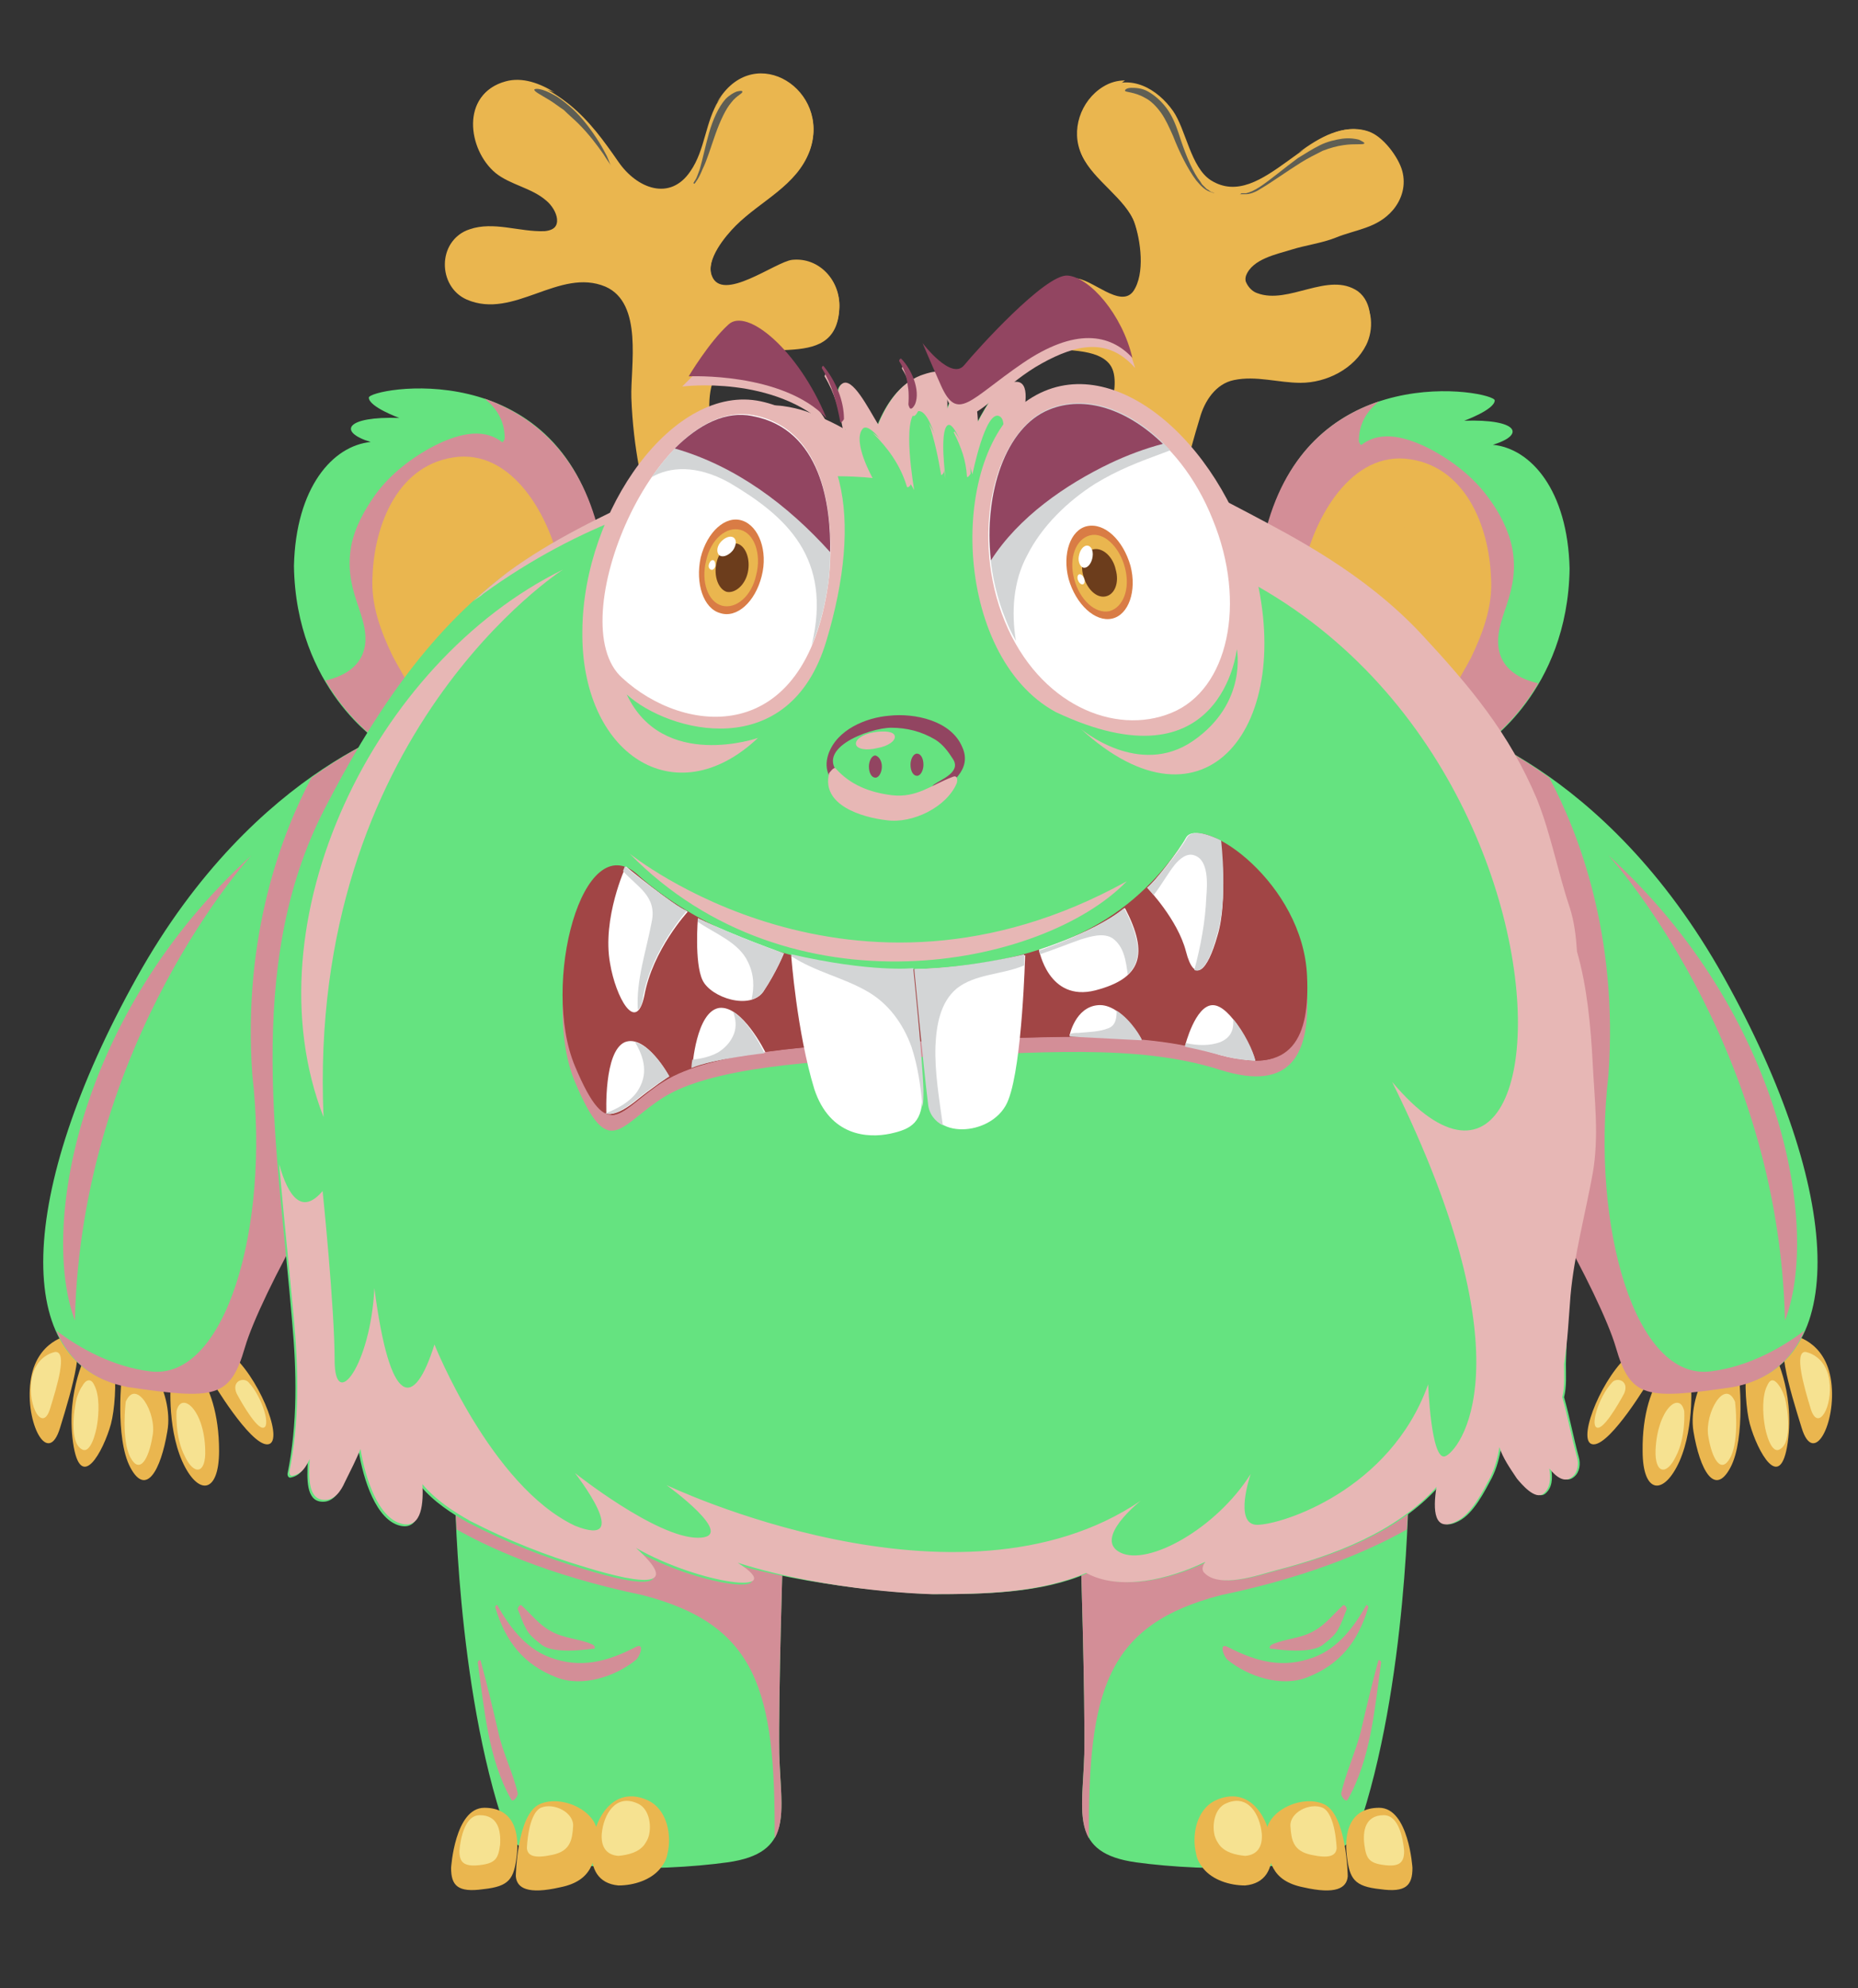 <?xml version="1.0" encoding="utf-8"?>
<!-- Generator: Adobe Illustrator 22.1.0, SVG Export Plug-In . SVG Version: 6.00 Build 0)  -->
<svg version="1.1" id="Capa_1" xmlns="http://www.w3.org/2000/svg" xmlns:xlink="http://www.w3.org/1999/xlink" x="0px" y="0px"
	 viewBox="0 0 201 215" style="enable-background:new 0 0 201 215;" xml:space="preserve">
<rect x="0" y="0" width="201" height="215" fill="#333333" stroke="none"/>
<style type="text/css">
	.st0{fill:#EAB64F;}
	.st1{fill:#5E5E54;}
	.st2{fill:#65E380;}
	.st3{fill:#D38E97;}
	.st4{fill:#F6E291;}
	.st5{fill:#E7B7B5;}
	.st6{fill:#924561;}
	.st7{fill:#FFFFFF;}
	.st8{fill:#D3D5D6;}
	.st9{fill:#D97C45;}
	.st10{fill:#6C3D1C;}
	.st11{fill:#A14545;}
</style>
<g>
	<g>
		<g>
			<g>
				<path class="st0" d="M77,55.2c2.1,0.3-0.2-1.9-2.8-2.5c-1.4-0.4,0.1-1.7,3.3-2c-0.3-1.3-0.5-2.6-0.6-3.9
					c-0.2-2.3-0.5-4.9,0.9-6.9c3.1-4.3,12.7,1,13-6.6c0.1-2.9-2.2-5.4-5.1-5.1c-1.8,0.2-7.6,4.7-8.7,1.7c-0.7-1.8,1.5-4.4,2.6-5.5
					c2.7-2.7,6.6-4.3,8-8.1c2.3-6.4-5.8-11.7-9.8-5.5c-1.5,2.3-1.5,5.4-3.1,7.7c-2.2,3.3-5.8,1.9-7.8-1c-1.6-2.3-3.1-4.4-5.3-6.2
					c-1.9-1.5-4.5-3.1-7-2.4c-4.8,1.3-4,7.3-1,9.8c1.6,1.3,3.9,1.6,5.5,3c1.2,1,2,3.2-0.3,3.4c-2.7,0.1-5.5-1.1-8.1-0.2
					c-3.4,1.1-3.4,6.1-0.2,7.5c5.1,2.2,10-3.5,15-1.4c4.1,1.8,2.7,8.6,2.8,12c0.2,5.6,1.3,10,1.9,12.1C72.4,54.8,74.6,54.9,77,55.2z
					"/>
			</g>
			<g>
				<path class="st0" d="M90.8,33.2c0.1-2.9-2.2-5.4-5.1-5.1c-1.8,0.2-7.6,4.7-8.7,1.7c-0.7-1.8,1.5-4.4,2.6-5.5
					c2.7-2.7,6.6-4.3,8-8.1c2.3-6.4-5.8-11.7-9.8-5.5c-0.2,0.3-0.3,0.6-0.5,0.9c1.9-3.8,7.2-3.9,8.9-0.9c1.9,3.3-0.9,6.7-5.5,9.5
					c-4.7,2.8-7.3,6.4-6,9.9c1.3,3.5,5.3,2.5,7.8,0.2c2.5-2.3,6.7-2.2,7.1,0.8c0.3,2.9-0.6,4.3-9,4.3c-7.3,0-3.9,9.1-7.1,10.2
					c-2,0.7-3.8-1-3-9.9c0.8-8.9-5.6-10.3-11-8c-5.4,2.3-9.8,3.9-10.3,0.7c-0.5-3.2,3-4,8.7-2.9c5.6,1.1,7.4-3.1,3.5-5.1
					c-4.9-2.5-9.9-5.2-8-8.8C55.5,7.9,60,10,60,10c-1.6-1-3.5-1.7-5.3-1.2c-4.8,1.3-4,7.3-1,9.8c1.6,1.3,3.9,1.6,5.5,3
					c1.2,1,2,3.2-0.3,3.4c-2.7,0.1-5.5-1.1-8.1-0.2c-3.4,1.1-3.4,6.1-0.2,7.5c5.1,2.2,10-3.5,15-1.4c4.1,1.8,2.7,8.6,2.8,12
					c0.2,5.6,1.3,10,1.9,12.1c2-0.1,4.1,0,6.6,0.3c2.1,0.3-0.2-1.9-2.8-2.5c-1.4-0.4,0.1-1.7,3.3-2c-0.3-1.3-0.5-2.6-0.6-3.9
					c-0.2-2.3-0.5-4.9,0.9-6.9C80.9,35.5,90.5,40.8,90.8,33.2z"/>
			</g>
			<path class="st1" d="M66.3,18.4c0,0-0.1-0.2-0.2-0.5c-0.2-0.3-0.3-0.8-0.6-1.3c-0.5-1-1.4-2.4-2.4-3.6c-0.5-0.6-1.1-1.2-1.6-1.6
				c-0.6-0.5-1.1-0.9-1.7-1.2c-1.1-0.6-1.9-0.7-2-0.5c0,0.2,0.6,0.5,1.6,1.1c0.5,0.3,1,0.7,1.6,1.1c0.5,0.5,1.1,1,1.6,1.5
				c1.1,1.1,2,2.3,2.7,3.3c0.3,0.5,0.6,0.9,0.8,1.2C66.2,18.2,66.3,18.4,66.3,18.4z"/>
			<path class="st1" d="M75.1,19.9C75.1,19.9,75.2,19.9,75.1,19.9c0.2-0.2,0.2-0.3,0.3-0.4c0.2-0.3,0.4-0.7,0.6-1.2
				c0.5-1,0.9-2.4,1.4-3.8c0.5-1.4,1.1-2.7,1.7-3.4c0.6-0.8,1.3-1,1.2-1.2c0-0.1-0.2-0.1-0.6,0c-0.3,0.1-0.8,0.4-1.2,0.8
				c-0.8,0.9-1.4,2.3-1.8,3.7c-0.4,1.4-0.7,2.9-1,3.9c-0.2,0.5-0.3,0.9-0.5,1.2c-0.1,0.1-0.1,0.2-0.2,0.3
				C75.2,19.9,75.1,19.9,75.1,19.9z"/>
		</g>
		<g>
			<g>
				<path class="st0" d="M116.3,54.2c3.2-1.5,8-1.6,11.7-1.1c0.1-0.6,0.1-1.1,0.2-1.6c0.3-2,1-4.3,1.6-6.3c0.5-1.8,1.7-3.7,3.7-4.1
					c2.4-0.5,4.8,0.3,7.2,0.3c2.8,0,5.8-1.5,7.1-4.1c0.8-1.6,0.8-4.1-0.8-5.3c-3.2-2.2-7.5,1.5-10.9,0.2c-0.9-0.3-1.6-1.5-1.3-2.4
					c0.7-1.8,3.3-2.3,4.9-2.8c1.6-0.5,3.3-0.7,4.8-1.3c2.2-0.9,4.5-1,6.2-3c1-1.2,1.4-2.7,1-4.2c-0.4-1.5-2.1-3.8-3.7-4.3
					c-6.1-2-11.4,8.8-17,5.3c-2.2-1.4-2.7-5.5-4.1-7.5c-1.7-2.4-4.6-4.1-7.5-2.4c-2.4,1.5-3.5,4.7-2.3,7.3c1.2,2.6,4.7,4.6,5.7,7.3
					c0.7,2,1.2,5.6-0.1,7.5c-1.4,1.9-4.5-1.4-6.3-1.4c-5.6,0.1-5.6,7.1-0.3,7.6c3.3,0.3,5,1.3,4.5,4.8c-0.2,1.5-0.7,3.1-1.4,4.5
					c0.8,0.1,1.7,0.2,2.6,0.3C124.3,48.2,116.3,54.2,116.3,54.2z"/>
			</g>
			<g>
				<path class="st0" d="M151.6,18.5c-0.4-1.5-2.1-3.8-3.7-4.3c-2.6-0.8-5.1,0.6-7.4,2.3c0,0,4.9-2.9,7.8-1.5
					c2.8,1.4,2.3,6.7-3.6,7.9c-6,1.3-11.6,3.1-12.5,7c-0.9,3.9,3.8,4.8,8.1,2.8c4.3-1.9,8-0.4,7.3,2.5c-0.7,2.9-1.9,3.7-8.9,3.1
					c-6.9-0.5-7.2,1.5-10,6.4c-2.7,4.7-7.5,3.2-6.3-0.9c1.2-3.8,0.7-6.7-2.8-7.1c-3.4-0.3-7.5-1.8-6.2-4.3c1.3-2.5,4.3-1.7,6.4-0.2
					c2.1,1.5,4.9,3,6.3-1.5c1.4-4.5-1-8.2-5.4-13.4c-4.3-5,0.7-8.4,1-8.6c-0.8,0-1.6,0.2-2.4,0.7c-2.4,1.5-3.5,4.7-2.3,7.3
					c1.2,2.6,4.7,4.6,5.7,7.3c0.7,2,1.2,5.6-0.1,7.5c-1.4,1.9-4.5-1.4-6.3-1.4c-5.6,0.1-5.6,7.1-0.3,7.6c3.3,0.3,5,1.3,4.5,4.8
					c-0.2,1.5-0.7,3.1-1.4,4.5c0.8,0.1,1.7,0.2,2.6,0.3c2.5,0.5-5.5,6.4-5.5,6.4c3.2-1.5,8-1.6,11.7-1.1c0.1-0.6,0.1-1.1,0.2-1.6
					c0.3-2,1-4.3,1.6-6.3c0.5-1.8,1.7-3.7,3.7-4.1c2.4-0.5,4.8,0.3,7.2,0.3c2.8,0,5.8-1.5,7.1-4.1c0.8-1.6,0.8-4.1-0.8-5.3
					c-3.2-2.2-7.5,1.5-10.9,0.2c-0.9-0.3-1.6-1.5-1.3-2.4c0.7-1.8,3.3-2.3,4.9-2.8c1.6-0.5,3.3-0.7,4.8-1.3c2.2-0.9,4.5-1,6.2-3
					C151.6,21.6,152,20,151.6,18.5z"/>
			</g>
			<path class="st1" d="M131.4,20.9c0,0-0.1,0-0.2-0.1c-0.1,0-0.3-0.1-0.4-0.2c-0.1-0.1-0.2-0.1-0.3-0.2c-0.1-0.1-0.2-0.2-0.3-0.3
				c-0.1-0.1-0.1-0.1-0.2-0.2c0-0.1-0.1-0.1-0.1-0.2c-0.1-0.1-0.2-0.3-0.3-0.4c-0.8-1.2-1.5-3-2.1-4.9c-0.3-0.9-0.7-1.9-1.3-2.7
				c-0.6-0.8-1.3-1.4-2-1.8c-0.7-0.4-1.4-0.4-1.8-0.4c-0.5,0-0.7,0.2-0.7,0.3c0,0.2,1,0.1,2.2,0.8c0.6,0.3,1.2,0.9,1.7,1.6
				c0.5,0.7,0.9,1.6,1.3,2.5c0.7,1.8,1.6,3.6,2.5,4.8c0.5,0.6,0.9,1,1.4,1.2c0.2,0.1,0.4,0.1,0.5,0.2
				C131.4,20.9,131.4,20.9,131.4,20.9z"/>
			<path class="st1" d="M134.1,21c0,0,0.1,0,0.2,0c0.1,0,0.1,0,0.2,0c0.1,0,0.2,0,0.3,0c0.4,0,1-0.2,1.6-0.6
				c1.2-0.7,2.7-1.8,4.3-2.8c0.8-0.5,1.6-0.9,2.4-1.3c0.8-0.3,1.5-0.5,2.2-0.6c1.3-0.2,2.2,0,2.3-0.2c0-0.1-0.2-0.2-0.6-0.4
				c-0.4-0.1-1-0.2-1.8-0.1c-0.7,0.1-1.6,0.3-2.4,0.7c-0.8,0.4-1.6,0.9-2.4,1.4c-1.5,1.1-2.9,2.3-4.1,3.1c-0.6,0.4-1.1,0.6-1.5,0.7
				c-0.1,0-0.2,0-0.3,0c-0.1,0-0.1,0-0.2,0C134.2,21,134.1,21,134.1,21z"/>
		</g>
	</g>
	<g>
		<g>
			<path class="st2" d="M49.2,160.5c0,0,0.1,21.8,5.5,37.4c1.9,4.9,16.8,4.5,24,3.5c7.2-1,5.8-5.3,5.6-11.7c-0.1-6.4,0.4-22,0.4-22
				L49.2,160.5z"/>
			<path class="st3" d="M68.8,178.1c-3.1,1.6-6,2.4-9.4,1.1c-2.6-1-4.3-3.3-5.6-5.6c-0.1-0.1-0.3,0.2-0.2,0.3c1.1,3.6,3,6.1,6.6,7.5
				c2.8,1.1,6.4-0.1,8.6-1.9C69.2,179.2,69.8,177.6,68.8,178.1z"/>
			<g>
				<path class="st0" d="M71.4,202.1c0.4-0.5,0.7-1,0.8-1.6c0.5-2,0-4.8-2.1-5.8c-3.7-1.7-5.9,1.9-6.1,5.3c-0.1,2.1,0.7,3.7,2.9,3.9
					C68.6,203.9,70.4,203.3,71.4,202.1z"/>
				<path class="st4" d="M69.7,199.5c0.2-0.3,0.4-0.6,0.5-1c0.3-1.2,0-3-1.3-3.5c-2.3-1-3.6,1.2-3.8,3.3c-0.1,1.3,0.4,2.3,1.8,2.4
					C68,200.6,69.1,200.3,69.7,199.5z"/>
				<path class="st0" d="M55.8,202.9c0,0,0.1-6.7,2.6-7.8c2.5-1.1,6.5,0.9,6.2,3.5c-0.2,2.6-0.5,4.8-4,5.5
					C57.1,204.9,55.9,204.2,55.8,202.9z"/>
				<path class="st4" d="M57,199.9c0,0,0.1-3.7,1.5-4.4c1.4-0.6,3.6,0.5,3.5,2c-0.1,1.5-0.3,2.7-2.3,3.1
					C57.8,201,57.1,200.7,57,199.9z"/>
				<path class="st0" d="M48.8,202c0,0,0.4-6.5,3.6-6.5c3.2,0,3.8,2.7,3.5,5.2c-0.3,2.5-0.8,3.3-3.6,3.6
					C49.5,204.7,48.8,203.9,48.8,202z"/>
				<path class="st4" d="M49.7,200.2c0,0,0.2-3.9,2.2-3.9c2,0,2.3,1.7,2.2,3.2c-0.2,1.5-0.5,2-2.2,2.2
					C50.2,201.9,49.7,201.4,49.7,200.2z"/>
			</g>
			<g>
				<path class="st3" d="M84.3,189.7c-0.1-6.4,0.4-22,0.4-22l-35.5-7.2c0,0,0,1.9,0.2,4.9c3,1.7,9.5,4.9,20.1,7.1
					c12.4,3.2,14.4,10.3,14.3,26.3C85,196.7,84.4,193.6,84.3,189.7z"/>
			</g>
		</g>
		<g>
			<path class="st2" d="M152.4,160.5c0,0-0.1,21.8-5.5,37.4c-1.9,4.9-16.8,4.5-24,3.5c-7.2-1-5.8-5.3-5.6-11.7
				c0.1-6.4-0.4-22-0.4-22L152.4,160.5z"/>
			<path class="st3" d="M132.8,178.1c3.1,1.6,6,2.4,9.4,1.1c2.6-1,4.3-3.3,5.6-5.6c0.1-0.1,0.3,0.2,0.2,0.3c-1.1,3.6-3,6.1-6.6,7.5
				c-2.8,1.1-6.4-0.1-8.6-1.9C132.4,179.2,131.8,177.6,132.8,178.1z"/>
			<g>
				<path class="st0" d="M130.2,202.1c-0.4-0.5-0.7-1-0.8-1.6c-0.5-2,0-4.8,2.1-5.8c3.7-1.7,5.9,1.9,6.1,5.3
					c0.1,2.1-0.7,3.7-2.9,3.9C133,203.9,131.2,203.3,130.2,202.1z"/>
				<path class="st4" d="M131.9,199.5c-0.2-0.3-0.4-0.6-0.5-1c-0.3-1.2,0-3,1.3-3.5c2.3-1,3.6,1.2,3.8,3.3c0.1,1.3-0.4,2.3-1.8,2.4
					C133.6,200.6,132.5,200.3,131.9,199.5z"/>
				<path class="st0" d="M145.8,202.9c0,0-0.1-6.7-2.6-7.8c-2.5-1.1-6.5,0.9-6.2,3.5c0.2,2.6,0.5,4.8,4,5.5
					C144.5,204.9,145.7,204.2,145.8,202.9z"/>
				<path class="st4" d="M144.6,199.9c0,0-0.1-3.7-1.5-4.4c-1.4-0.6-3.6,0.5-3.5,2c0.1,1.5,0.3,2.7,2.3,3.1
					C143.8,201,144.5,200.7,144.6,199.9z"/>
				<path class="st0" d="M152.8,202c0,0-0.4-6.5-3.6-6.5c-3.2,0-3.8,2.7-3.5,5.2c0.3,2.5,0.8,3.3,3.6,3.6
					C152.1,204.7,152.8,203.9,152.8,202z"/>
				<path class="st4" d="M151.9,200.2c0,0-0.2-3.9-2.2-3.9c-2,0-2.3,1.7-2.1,3.2c0.2,1.5,0.5,2,2.2,2.2
					C151.4,201.9,151.9,201.4,151.9,200.2z"/>
			</g>
			<g>
				<path class="st3" d="M117.3,189.7c0.1-6.4-0.4-22-0.4-22l35.5-7.2c0,0,0,1.9-0.2,4.9c-3,1.7-9.5,4.9-20.1,7.1
					c-12.4,3.2-14.4,10.3-14.3,26.3C116.6,196.7,117.2,193.6,117.3,189.7z"/>
			</g>
		</g>
		<g>
			<path class="st2" d="M41.1,80.3c0,0-9.1-5.8-9.3-19.1c0.2-8.5,4.2-13,8.3-13.4c-3.6-1.1-2.7-2.8,3.1-2.6c0,0-3.3-1.2-3.3-2.2
				c0-1,20.4-4.9,24.8,14.6C57.3,60.8,43.2,73.4,41.1,80.3z"/>
			<path class="st3" d="M52.4,43.1c1.3,1,2.2,2.4,2.2,4.3c0,0.1-0.2,0.5-0.3,0.4c-2.2-1.7-5.1-0.7-7.3,0.4c-2.5,1.3-4.8,3.1-6.4,5.3
				C39.4,55.2,38.4,57,38,59c-0.4,2.2-0.1,4,0.6,6.1c0.6,1.8,1.4,3.8,0.6,5.7c-0.7,1.6-2.3,2.4-4,2.8c2.7,4.6,6,6.7,6,6.7
				c2.1-6.9,16.2-19.5,23.6-22.7C62.7,48.9,57.5,44.9,52.4,43.1z"/>
			<path class="st0" d="M45.5,75.9c-0.2,0.2-2.9-4.7-3-4.9c-1.3-2.7-2.4-5.6-2.2-8.7c0.2-5.6,2.8-12.3,9.3-12.9
				c6.3-0.5,10.2,7.2,11.1,12.5C51.3,69.7,45.5,75.9,45.5,75.9z"/>
			<path class="st0" d="M55,51.3c-2.4,1.2-4.4,2.9-5.3,5.5c-1.1,3-0.7,6.3,0.4,9.3c0.5,1.3,1,2.5,1.7,3.8c2.4-2.2,5.4-4.9,8.9-7.9
				C60,58.4,58.1,53.8,55,51.3z"/>
		</g>
		<g>
			<path class="st2" d="M160.5,80.6c0,0,9.1-5.8,9.3-19.1c-0.2-8.5-4.2-13-8.3-13.4c3.6-1.1,2.7-2.8-3.1-2.6c0,0,3.3-1.2,3.3-2.2
				c0-1-20.4-4.9-24.8,14.6C144.3,61,158.4,73.7,160.5,80.6z"/>
			<path class="st3" d="M149.2,43.4c-1.3,1-2.2,2.4-2.2,4.3c0,0.1,0.2,0.5,0.3,0.4c2.2-1.7,5.1-0.7,7.3,0.4c2.5,1.3,4.8,3.1,6.4,5.3
				c1.2,1.6,2.2,3.5,2.6,5.5c0.4,2.2,0.1,4-0.6,6.1c-0.6,1.8-1.4,3.8-0.6,5.7c0.7,1.6,2.3,2.4,4,2.8c-2.7,4.6-6,6.7-6,6.7
				c-2.1-6.9-16.2-19.5-23.6-22.7C138.9,49.1,144.1,45.1,149.2,43.4z"/>
			<path class="st0" d="M156.1,76.1c0.2,0.2,2.9-4.7,3-4.9c1.3-2.7,2.4-5.6,2.2-8.7c-0.2-5.6-2.8-12.3-9.3-12.9
				c-6.3-0.5-10.2,7.2-11.1,12.5C150.3,70,156.1,76.1,156.1,76.1z"/>
			<path class="st0" d="M146.6,51.5c2.4,1.2,4.4,2.9,5.3,5.5c1.1,3,0.7,6.3-0.4,9.3c-0.5,1.3-1,2.5-1.7,3.8
				c-2.4-2.2-5.4-4.9-8.9-7.9C141.6,58.6,143.5,54.1,146.6,51.5z"/>
		</g>
		<g>
			<g>
				<path class="st0" d="M7.5,144.4c0,0-3.6,0.5-4.2,5c-0.6,4.5,1.9,9.3,3.2,5C7.8,150.2,9.5,144.4,7.5,144.4z"/>
				<path class="st4" d="M6,146.2c0,0-2.2,0.3-2.6,3.1c-0.4,2.8,1.2,5.6,2,3.1C6.2,149.8,7.3,146.2,6,146.2z"/>
				<path class="st0" d="M9.5,146.1c0,0-2.4,4.2-1.6,9.9c0.8,5.6,3.3,0.9,4.1-2C12.8,151,12.9,142.4,9.5,146.1z"/>
				<path class="st4" d="M8.9,149.9c-0.3,0.4-0.5,1-0.6,1.3c-0.3,1.2-0.8,4.7,0.5,5.5c1,0.7,1.6-1.9,1.7-2.6
					c0.2-1.2,0.3-3.2-0.3-4.3C9.8,148.9,9.2,149.3,8.9,149.9z"/>
				<path class="st0" d="M13.2,148.5c0,0-0.8,7,0.9,10.2c1.7,3.2,3.3,0.3,4-3.9C18.9,150.5,15.1,144.2,13.2,148.5z"/>
				<path class="st4" d="M13.6,151.6c0,0-0.5,4.1,0.5,6c1,1.9,2,0.2,2.4-2.3C17,152.8,14.7,149,13.6,151.6z"/>
				<path class="st0" d="M18.5,149.1c0,0-0.5,5,1.2,8.9c1.7,3.8,4,3.6,4-1.1C23.7,148.9,19.5,145.2,18.5,149.1z"/>
				<path class="st4" d="M19.1,152.6c0,0-0.2,2.8,0.9,4.9c1,2.1,2.3,1.9,2.2-0.7C22.1,152.4,19.6,150.4,19.1,152.6z"/>
				<path class="st0" d="M22.9,149.3c0,0,4.1,6.9,6,6.9s-0.5-6.5-3.5-9.4C24.2,145.7,21.6,146.7,22.9,149.3z"/>
				<path class="st4" d="M25.6,150.7c0,0,1.9,3.6,2.8,3.7c1,0.1,0-3.3-1.5-4.9C26.4,148.9,25,149.3,25.6,150.7z"/>
			</g>
			<path class="st2" d="M45.3,78.1c0,0-17.5,4.3-30.5,27.6c-13,23.3-13.6,42-1.1,44.2c9.5,1.4,11.1,1.2,12.7-4.3
				c1.6-5.5,10.5-21.9,17.2-29.1C62.2,96.6,71.2,71.3,45.3,78.1z"/>
			<g>
				<path class="st3" d="M45.3,78.1c0,0-5,1.2-11.6,6c-3.1,5.8-7.5,17-6.4,32.2c1.9,16.4-2.9,33.1-11.1,32c-4-0.5-7.6-2.5-10.1-4.4
					c1.4,3.3,4,5.4,7.7,6.1c9.5,1.4,11.1,1.2,12.7-4.3c1.6-5.5,10.5-21.9,17.2-29.1C62.2,96.6,71.2,71.3,45.3,78.1z"/>
			</g>
			<path class="st3" d="M27.2,92.5c0,0-18.4,20-19.1,50.3C4.4,133,8.2,109.8,27.2,92.5z"/>
		</g>
		<g>
			<g>
				<path class="st0" d="M193.9,144.4c0,0,3.6,0.5,4.2,5c0.6,4.5-1.9,9.3-3.2,5C193.6,150.2,191.8,144.4,193.9,144.4z"/>
				<path class="st4" d="M195.3,146.2c0,0,2.2,0.3,2.6,3.1c0.4,2.8-1.2,5.6-2,3.1C195.1,149.8,194.1,146.2,195.3,146.2z"/>
				<path class="st0" d="M191.8,146.1c0,0,2.4,4.2,1.6,9.9c-0.8,5.6-3.3,0.9-4.1-2C188.5,151,188.4,142.4,191.8,146.1z"/>
				<path class="st4" d="M192.5,149.9c0.3,0.4,0.5,1,0.6,1.3c0.3,1.2,0.8,4.7-0.5,5.5c-1,0.7-1.6-1.9-1.7-2.6
					c-0.2-1.2-0.3-3.2,0.3-4.3C191.6,148.9,192.1,149.3,192.5,149.9z"/>
				<path class="st0" d="M188.1,148.5c0,0,0.8,7-0.9,10.2c-1.7,3.2-3.3,0.3-4-3.9C182.5,150.5,186.2,144.2,188.1,148.5z"/>
				<path class="st4" d="M187.7,151.6c0,0,0.5,4.1-0.5,6c-1,1.9-2,0.2-2.4-2.3C184.4,152.8,186.6,149,187.7,151.6z"/>
				<path class="st0" d="M182.9,149.1c0,0,0.5,5-1.2,8.9c-1.7,3.8-4,3.6-4-1.1C177.6,148.9,181.9,145.2,182.9,149.1z"/>
				<path class="st4" d="M182.2,152.6c0,0,0.2,2.8-0.9,4.9c-1,2.1-2.3,1.9-2.2-0.7C179.3,152.4,181.7,150.4,182.2,152.6z"/>
				<path class="st0" d="M178.4,149.3c0,0-4.1,6.9-6,6.9c-1.9,0,0.5-6.5,3.5-9.4C177.1,145.7,179.7,146.7,178.4,149.3z"/>
				<path class="st4" d="M175.7,150.7c0,0-1.9,3.6-2.8,3.7c-1,0.1,0-3.3,1.5-4.9C174.9,148.9,176.3,149.3,175.7,150.7z"/>
			</g>
			<path class="st2" d="M156,78.1c0,0,17.5,4.3,30.5,27.6c13,23.3,13.6,42,1.1,44.2c-9.5,1.4-11.1,1.2-12.7-4.3
				c-1.6-5.5-10.5-21.9-17.2-29.1C139.1,96.6,130.2,71.3,156,78.1z"/>
			<g>
				<path class="st3" d="M156,78.1c0,0,5,1.2,11.6,6c3.1,5.8,7.5,17,6.4,32.2c-1.9,16.4,2.9,33.1,11.1,32c4-0.5,7.6-2.5,10.1-4.4
					c-1.4,3.3-4,5.4-7.7,6.1c-9.5,1.4-11.1,1.2-12.7-4.3c-1.6-5.5-10.5-21.9-17.2-29.1C139.1,96.6,130.2,71.3,156,78.1z"/>
			</g>
			<path class="st3" d="M174,92.5c0,0,18.4,20,19.1,50.3C196.9,133,193,109.8,174,92.5z"/>
		</g>
		<path class="st2" d="M101,172.4c5.5,0,11.7-0.1,16.7-2.3c3.6,2,9,0.7,12.9-1.2c-0.3,0.4-0.4,0.8-0.2,1.1c1.6,1.9,6,0.3,7.9-0.2
			c6.2-1.6,12.9-4.1,17.3-9c-0.4,2.5-0.3,5,2.2,3.7c1.6-0.8,2.8-3.2,3.6-4.7c0.5-1,0.8-2.1,1-3.3c0.4,1.2,1.1,2.2,1.9,3.4
			c0.5,0.6,2,2.4,2.9,1.6c0.7-0.6,0.8-1.6,0.6-2.7c0.8,1,1.7,1.6,2.5,0.9c0.6-0.5,0.7-1.4,0.5-2.1c-0.6-2.2-1-4.4-1.6-6.5
			c0.3-1.2,0.2-2.4,0.2-3.6c0.1-2.4,0.1-4.9,0.4-7.3c0.4-4.4,1.6-8.8,2.4-13.2c0.7-4,0.2-7.9,0-11.9c-0.2-3.9-0.6-8.3-1.7-12.1
			c-0.1-1.6-0.3-3.3-0.8-4.8c-1.3-3.9-2-7.8-3.5-11.6c-3-7.2-7.3-12.3-12.6-18c-6.2-6.6-13.9-10.5-18.6-13
			c-5.1-2.7-10.8-5.6-16.6-6.1c1.9-1.4,5.4-4,2.3-5.5c-1.7-0.8-4.3,0-5.9,0.4c-1.7,0.5-3.3,1.2-4.7,2.3c0.6-1.8,1.4-5.1-0.1-5.3
			c-1.8-0.2-3.3,2.4-4.3,4.3c-0.1-1.8-0.5-4.9-1.8-3.8c-0.7,0.6-1.2,1.5-1.5,2.4c0-1.1-0.1-2.1-0.2-3.2c-0.1-1.4-2.1-0.6-2.7-0.4
			c-2.3,0.9-3.7,3.1-4.6,5.3c-1.1-1.8-2.8-5.2-3.9-4.4c-1,0.7-0.1,3.6,0.4,5c-0.9-0.6-3.7-1.9-4.9-2.2c-1.5-0.4-3.6-0.8-5.1,0
			c-2.3,1.1-0.1,2.8,1.5,4.2c-4,1.6-8.4,2.8-12.3,4.7c-5.5,2.6-10.9,5.1-15.8,8.7c-8.7,6.5-14.7,15.8-19.7,25.5
			c-8.8,17.1-5,37.1-3.5,55.4c0.5,5.5,0.6,11.1-0.5,16.5c0,0.2,0.1,0.4,0.3,0.4c1.1-0.2,1.5-1,1.9-1.8c-0.1,1.9-0.2,4.3,1.5,4.4
			c1.2,0.1,1.9-1,2.3-1.9c0.7-1.4,1.2-2.4,1.7-3.6c0.5,3.1,1.9,7.5,4.5,8.1c2.2,0.5,2.3-2.4,2.2-4.3c1.4,1.7,3.4,3,5.2,4
			c4.1,2.1,8.1,3.7,12.5,5c6.2,1.9,10.3,2.3,5.4-2.1c6.8,3.9,16.9,5.3,11,1.6C90,172.1,101,172.4,101,172.4z"/>
		<g>
			<path class="st5" d="M169.9,140.1c0.4-4.4,1.6-8.8,2.4-13.2c0.7-4,0.2-7.9,0-11.9c-0.2-3.9-0.6-8.3-1.7-12.1
				c-0.1-1.6-0.3-3.3-0.8-4.8c-1.3-3.9-2-7.8-3.5-11.6c-3-7.2-7.3-12.3-12.6-18c-6.2-6.6-13.9-10.5-18.6-13
				c-5.1-2.7-10.8-5.6-16.6-6.1c1.9-1.4,5.4-4,2.3-5.5c-1.7-0.8-4.3,0-5.9,0.4c-1.7,0.5-3.3,1.2-4.7,2.3c0.6-1.8,1.4-5.1-0.1-5.3
				c-1.8-0.2-3.3,2.4-4.3,4.3c-0.1-1.8-0.5-4.9-1.8-3.8c-0.7,0.6-1.2,1.5-1.5,2.4c0-1.1-0.1-2.1-0.2-3.2c-0.1-1.4-2.1-0.6-2.7-0.4
				c-2.3,0.9-3.7,3.1-4.6,5.3c-1.1-1.8-2.8-5.2-3.9-4.4c-1,0.7-0.1,3.6,0.4,5c-0.9-0.6-3.7-1.9-4.9-2.2c-1.5-0.4-3.6-0.8-5.1,0
				c-2.3,1.1-0.1,2.8,1.5,4.2c-4,1.6-8.4,2.8-12.3,4.7c-5.5,2.6-10.9,5.1-15.8,8.7c-1.3,1-2.5,2-3.7,3.1c0.4-0.3,0.8-0.5,1.1-0.8
				c21.1-15.3,42.1-12.5,42.1-12.5s-2.2-3.9-1.1-5.3c1.1-1.4,5.6,6.6,5.6,6.6s-1.4-7.9,0.3-8.5c1.7-0.7,3.1,7.3,3.1,7.3
				s-0.7-5.1,0.2-5.8c0.9-0.7,2.7,5.3,2.7,5.3s1.4-7,2.9-6.3c1.5,0.7-1.2,6.5-1.2,6.5s8.5-6.2,9.6-3.8c1,2.4-7.9,8.5-7.9,8.5
				c64,1.5,64.8,87.9,42,60.8c15.2,30.7,7.1,40.1,5.7,40.5c-1.5,0.4-1.8-7.8-1.8-7.8c-4.1,11.5-15.9,15.2-18.5,15.2
				c-2.6,0-0.7-5.5-0.7-5.5c-3.7,5.9-11.1,10-14.1,8.5c-3-1.5,2.2-5.6,2.2-5.6c-19.8,13.4-51.3-1.7-51.3-1.7s7.9,5.7,3.4,5.7
				c-4.5,0-13.3-7-13.3-7s6.5,8.3,0,5.7c-9.1-4.3-15.2-19.6-15.2-19.6c-2.2,7-4.8,7-6.5-6.1c-0.4,8.3-4.3,13.5-4.3,7.8
				c0-5.7-1.3-18.3-1.3-18.3c-2.2,2.6-3.7,0.7-4.7-2.9c0.5,5.7,1.1,11.3,1.6,16.8c0.5,5.5,0.6,11.1-0.5,16.5c0,0.2,0.1,0.4,0.3,0.4
				c1.1-0.2,1.5-1,1.9-1.8c-0.1,1.9-0.2,4.3,1.5,4.4c1.2,0.1,1.9-1,2.3-1.9c0.7-1.4,1.2-2.4,1.7-3.6c0.5,3.1,1.9,7.5,4.5,8.1
				c2.2,0.5,2.3-2.4,2.2-4.3c1.4,1.7,3.4,3,5.2,4c4.1,2.1,8.1,3.7,12.5,5c6.2,1.9,10.3,2.3,5.4-2.1c6.8,3.9,16.9,5.3,11,1.6
				c10.1,3.2,21,3.4,21,3.4c5.5,0,11.7-0.1,16.7-2.3c3.6,2,9,0.7,12.9-1.2c-0.3,0.4-0.4,0.8-0.2,1.1c1.6,1.9,6,0.3,7.9-0.2
				c6.2-1.6,12.9-4.1,17.3-9c-0.4,2.5-0.3,5,2.2,3.7c1.6-0.8,2.8-3.2,3.6-4.7c0.5-1,0.8-2.1,1-3.3c0.4,1.2,1.1,2.2,1.9,3.4
				c0.5,0.6,2,2.4,2.9,1.6c0.7-0.6,0.8-1.6,0.6-2.7c0.8,1,1.7,1.6,2.5,0.9c0.6-0.5,0.7-1.4,0.5-2.1c-0.6-2.2-1-4.4-1.6-6.5
				c0.3-1.2,0.2-2.4,0.2-3.6C169.6,145,169.7,142.6,169.9,140.1z"/>
		</g>
		<path class="st5" d="M60.9,61.6c0,0-27.7,17.7-25.9,59.2C26.8,99.7,40.5,71.6,60.9,61.6z"/>
		<g>
			<path class="st5" d="M94.4,46.8C94.4,46.8,94.3,46.9,94.4,46.8c1.7,1.7,3,3.5,3.7,5.8c0.1,0.3,0.5-0.2,0.5-0.4
				C98.2,50,96.2,48.1,94.4,46.8z"/>
			<path class="st5" d="M100.5,45.8C100.5,45.8,100.5,45.8,100.5,45.8c0.6,1.8,1,3.7,1.3,5.5c0,0.2,0.3-0.1,0.3-0.3
				C102.1,49.1,101.5,47.5,100.5,45.8z"/>
			<path class="st5" d="M103.3,46.7c0-0.1-0.2,0.1-0.1,0.1c0.8,1.6,1.3,3,1.4,4.7c0,0.3,0.4-0.2,0.4-0.3
				C105,49.4,104.3,48.1,103.3,46.7z"/>
		</g>
	</g>
	<path class="st3" d="M64,177.8c-1.4-0.6-3-0.6-4.4-1.4c-1.3-0.7-2.1-1.8-3.2-2.8c-0.2-0.1-0.4,0.3-0.4,0.4c0.3,0.7,0.5,1.4,0.9,2.1
		c0.3,0.7,1.1,1.3,1.6,1.7c1.1,1,4.2,0.7,5.6,0.5C64.4,178.4,64.5,178,64,177.8z"/>
	<path class="st3" d="M137.7,177.8c1.4-0.6,3-0.6,4.4-1.4c1.3-0.7,2.1-1.8,3.2-2.8c0.2-0.1,0.4,0.3,0.4,0.4
		c-0.3,0.7-0.5,1.4-0.9,2.1c-0.3,0.7-1.1,1.3-1.6,1.7c-1.1,1-4.2,0.7-5.6,0.5C137.3,178.4,137.2,178,137.7,177.8z"/>
	<path class="st3" d="M53.9,187.3c-0.6-2.6-1.2-5.1-1.9-7.7c-0.1-0.2-0.4,0.1-0.3,0.3c0.7,4.9,1.1,10.3,3.6,14.7
		c0.2,0.4,0.8-0.4,0.7-0.7C55.5,191.7,54.4,189.6,53.9,187.3z"/>
	<path class="st3" d="M147.2,187.3c0.6-2.6,1.2-5.1,1.9-7.7c0.1-0.2,0.4,0.1,0.3,0.3c-0.7,4.9-1.1,10.3-3.6,14.7
		c-0.2,0.4-0.8-0.4-0.7-0.7C145.6,191.7,146.6,189.6,147.2,187.3z"/>
</g>
<g>
	<path class="st5" d="M82,79.8c0,0-10.3,3.6-14.2-4.7c4.5,4.1,17.6,7.6,21.6-5.8c4-13.3,2.1-23.9-7.1-25.9
		c-9.4-2-19.2,11.7-19.3,24.8C62.8,81.5,73,88.3,82,79.8z"/>
	<path class="st5" d="M116.9,78.8c0,0,6.3,5.4,12.2,1.3c5.9-4.1,4.7-9.9,4.7-9.9s-1.6,15.3-19.6,6.8c-11.2-6.1-11.7-28.1-2.9-33.8
		c8.8-5.8,20.6,4.4,24.3,18C140.3,78.4,130.4,91.2,116.9,78.8z"/>
	<g>
		<path class="st6" d="M95.4,82.9c0,0.6-0.3,1.2-0.7,1.2c-0.4,0-0.7-0.5-0.7-1.2c0-0.6,0.3-1.2,0.7-1.2
			C95.1,81.8,95.4,82.3,95.4,82.9z"/>
		<path class="st6" d="M99.9,82.7c0,0.6-0.3,1.2-0.7,1.2c-0.4,0-0.7-0.5-0.7-1.2c0-0.6,0.3-1.2,0.7-1.2C99.6,81.5,99.9,82,99.9,82.7
			z"/>
		<path class="st6" d="M104.1,80.8c-1.2-2.9-5.2-3.7-7.9-3.4c-2.5,0.2-5.7,1.5-6.6,4.2c-1.1,3.4,3.1,5,5.7,5c0.2,0,0.6-0.6,0.3-0.6
			c-1.7-0.1-3-0.7-4.3-1.8c-3.9-3.1,2.8-5.5,5.1-5.5c1.7,0,3.3,0.4,4.8,1.3c0.8,0.5,1.4,1.3,1.9,2.1c0.9,1.4-1.3,2.2-2,2.7
			c-0.4,0.2-1,1.6-0.2,1.2C102.9,84.9,105.2,83.2,104.1,80.8z"/>
	</g>
	<g>
		<path class="st7" d="M89.6,63.1c0,0,2.4-16.2-8.1-18.2c-10.5-2-20.9,22.4-14.2,28.4C74,79.5,87.1,80.9,89.6,63.1z"/>
		<g>
			<path class="st8" d="M81.4,45c-4-0.8-7.9,2.2-10.9,6.6c1.9-1.1,4.8-1.4,8.4,0.6c6.1,3.6,11.2,8.1,8.9,17.6c0.8-1.8,1.4-4,1.8-6.7
				C89.6,63.1,91.9,46.9,81.4,45z"/>
		</g>
		<g>
			<path class="st9" d="M82.4,62.3c-0.7,2.8-2.7,4.6-4.5,4c-1.8-0.5-2.7-3.2-2.1-6c0.7-2.8,2.7-4.6,4.5-4
				C82.1,56.9,83.1,59.6,82.4,62.3z"/>
			<path class="st0" d="M81.8,62.2c-0.5,2.3-2.2,3.7-3.7,3.3c-1.5-0.4-2.3-2.6-1.7-4.9c0.5-2.3,2.2-3.7,3.7-3.3
				C81.6,57.7,82.4,59.9,81.8,62.2z"/>
			<path class="st10" d="M80.9,61.9c-0.3,1.4-1.4,2.3-2.3,2.1c-0.9-0.3-1.4-1.7-1.1-3.1c0.3-1.4,1.4-2.3,2.3-2.1
				C80.7,59.1,81.2,60.5,80.9,61.9z"/>
			<path class="st7" d="M79.3,59.5c-0.4,0.5-1,0.8-1.4,0.6c-0.4-0.2-0.4-0.9,0-1.4c0.4-0.5,1-0.8,1.4-0.6
				C79.7,58.3,79.7,58.9,79.3,59.5z"/>
			<path class="st7" d="M77.4,61.2c-0.1,0.3-0.3,0.5-0.5,0.4c-0.2-0.1-0.3-0.3-0.2-0.6c0.1-0.3,0.3-0.5,0.5-0.4
				C77.3,60.6,77.4,60.9,77.4,61.2z"/>
		</g>
		<path class="st6" d="M89.8,59.7c0.1-4.9-0.9-13.3-8.4-14.7c-2.9-0.6-5.8,0.9-8.4,3.5C79.6,50.4,85.2,54.6,89.8,59.7z"/>
	</g>
	<g>
		<path class="st5" d="M76.4,39.2l-2.6,2.6c0,0,10-1.3,15.9,4.5C88.1,41.9,80.6,38.6,76.4,39.2z"/>
		<path class="st5" d="M101.3,40.1c0,0,1.3,5.2,3.2,4.9c1.9-0.3,4.4-3.6,8.2-5.7c3.8-2.1,7.2-2.8,10.1,0.5c-1.3-4.2-2.2-5.4-6.5-5.9
			c-4.3-0.6-10.1,6.5-10.1,6.5S103.2,42.2,101.3,40.1z"/>
		<path class="st6" d="M74.5,40.7c0,0,10.1-0.5,14.9,4.5c-3-7.3-8.6-12-10.6-10.1C76.7,37,74.5,40.7,74.5,40.7z"/>
		<path class="st5" d="M89.4,40.5c-0.1-0.1-0.2,0.1-0.2,0.2c1.1,1.8,1.6,3.7,2,5.8c0,0.3,0.4-0.2,0.4-0.3
			C91.6,44.1,90.7,42,89.4,40.5z"/>
		<path class="st5" d="M97.8,39.6c-0.1-0.1-0.3,0.2-0.2,0.3c0.5,0.8,0.8,1.6,0.9,2.6c0.1,0.5,0.1,0.9,0.1,1.4c0,0.6-0.1,0.6,0.1,1
			c0.2,0.3,0.5-0.2,0.6-0.4C99.9,43,98.9,40.8,97.8,39.6z"/>
		<path class="st6" d="M89.1,39.6c-0.1-0.1-0.2,0.1-0.2,0.2c1.1,1.8,1.6,3.7,2,5.8c0,0.3,0.4-0.2,0.4-0.3
			C91.3,43.3,90.4,41.2,89.1,39.6z"/>
		<path class="st6" d="M97.5,38.8c-0.1-0.1-0.3,0.2-0.2,0.3c0.5,0.8,0.8,1.6,0.9,2.6c0.1,0.5,0.1,0.9,0.1,1.4c0,0.6-0.1,0.6,0.1,1
			c0.2,0.3,0.5-0.2,0.6-0.4C99.6,42.2,98.6,39.9,97.5,38.8z"/>
		<path class="st6" d="M99.8,37.1c0,0,3.1,4.1,4.5,2.4c1.4-1.7,8.8-9.9,11.2-9.7c2.4,0.2,5.9,4.2,7,8.9c-2.4-2.6-6.2-3.3-11.9,0.6
			c-5.7,3.9-7,6.4-8.8,2.4C100.6,39,99.8,37.1,99.8,37.1z"/>
	</g>
	<path class="st3" d="M69,96.3c0,0,11.3,11,30.4,10.2c19.1-0.8,25.3-8.9,29-14.2c1.8-2.5,12.6,4.9,13,15c0.3,6.4-1.5,10.9-9.4,8.4
		c-9.1-2.9-19.9-1.8-32.3-1.4c-12.4,0.3-22.9,1.3-27.8,4.3c-4.9,3-6,7.2-9.7-1.6C58.5,108.2,63,90.9,69,96.3z"/>
	<g>
		<path class="st7" d="M131.2,56.2c3.7,9,1.7,18.4-4.5,20.9c-6.1,2.5-14.3-0.9-18-9.9c-3.7-9-1.4-20.3,4.7-22.8
			C119.6,41.8,127.6,47.1,131.2,56.2z"/>
		<path class="st8" d="M111.1,60.1c1.6-3.2,4.4-5.9,7.4-7.8c2.5-1.5,4.3-2.2,8.1-3.6c-3.9-4.3-8.9-6.2-13.1-4.5
			c-6.1,2.5-8.4,13.8-4.7,22.8c0.3,0.8,0.7,1.6,1.1,2.3C109.4,66.2,109.6,62.9,111.1,60.1z"/>
		<g>
			<path class="st9" d="M122.3,61.2c0.7,2.7-0.2,5.3-2,5.7c-1.8,0.4-3.9-1.5-4.7-4.3c-0.7-2.7,0.2-5.3,2-5.7
				C119.5,56.5,121.5,58.4,122.3,61.2z"/>
			<path class="st0" d="M121.7,61.4c0.6,2.3-0.2,4.3-1.7,4.7c-1.5,0.3-3.2-1.2-3.8-3.5c-0.6-2.3,0.2-4.3,1.7-4.7
				C119.4,57.5,121.1,59.1,121.7,61.4z"/>
			<path class="st10" d="M120.7,61.6c0.4,1.4-0.1,2.7-1.1,2.9c-1,0.2-2-0.8-2.4-2.2c-0.4-1.4,0.1-2.7,1.1-2.9
				C119.3,59.2,120.4,60.2,120.7,61.6z"/>
			<path class="st7" d="M118.2,60.2c-0.1,0.7-0.5,1.2-0.9,1.2c-0.4,0-0.7-0.6-0.6-1.2c0.1-0.7,0.5-1.2,0.9-1.2
				C118,59,118.3,59.5,118.2,60.2z"/>
			<path class="st7" d="M117.3,62.6c0.1,0.3,0,0.6-0.2,0.6c-0.2,0-0.4-0.2-0.5-0.5c-0.1-0.3,0-0.6,0.2-0.6
				C117,62.1,117.2,62.3,117.3,62.6z"/>
		</g>
		<path class="st6" d="M120.1,50.1c1.9-0.9,3.8-1.6,5.7-2.1c-3.8-3.7-8.4-5.3-12.3-3.7c-4.7,1.9-7.1,9-6.3,16.3
			C110.2,55.9,115.3,52.4,120.1,50.1z"/>
	</g>
	<path class="st6" d="M81.6,45.8c-0.1,0-0.2,0.2-0.2,0.3c1.8,0.9,3.3,2.1,4.5,3.9c1.3,1.9,2.2,4.9,3.2,6.9c0.2,0.4,0-1.2-0.1-1.4
		C88.6,50.9,86,47,81.6,45.8z"/>
	<path class="st6" d="M114.8,44.6c0.1,0,0.3,0.2,0.2,0.2c-1.8,1.1-3.2,2.4-4.2,4.2c-1.1,2-1.8,5-2.6,7.1c-0.2,0.4-0.1-1.2-0.1-1.4
		C108.2,50.3,110.5,46.2,114.8,44.6z"/>
	<path class="st5" d="M103.1,84c-2.4,0.9-3.9,2.3-6.6,2c-2.4-0.3-4.5-1.1-6.1-2.9c-0.2-0.2-0.6,0.4-0.7,0.5
		c-0.9,3.5,3.6,4.8,6.2,5.1c2.8,0.4,6.5-1.4,7.6-4C103.6,84.4,103.6,83.8,103.1,84z"/>
	<path class="st5" d="M96.8,79.6c0.1,0.5-0.7,1.1-1.9,1.3c-1.2,0.3-2.2,0.1-2.3-0.4c-0.1-0.5,0.7-1.1,1.9-1.3
		C95.7,79,96.7,79.1,96.8,79.6z"/>
	<path class="st11" d="M69,94.6c0,0,11.3,11,30.4,10.2c19.1-0.8,25.3-8.9,29-14.2c1.8-2.5,12.6,4.9,13,15c0.3,6.4-1.5,10.9-9.4,8.4
		c-9.1-2.9-19.9-1.7-32.3-1.4c-12.4,0.3-22.9,1.3-27.8,4.3c-4.9,3-6,7.2-9.7-1.6C58.5,106.5,63,89.2,69,94.6z"/>
	<path class="st11" d="M136.3,113.1c-5.6-4.2-12-6.5-19-6.8c-4.1-0.1-8.3,0.2-12.5,0.5c-4.2,0.3-8.5,0.6-12.6,1.7
		c-9,2.2-19,5.7-26.1,12.1c1.5,0,3-2,5.7-3.7c4.9-3,15.4-4,27.8-4.3c12.4-0.3,23.2-1.4,32.3,1.4c2.6,0.8,4.5,0.9,5.9,0.4
		C137.4,113.9,136.9,113.5,136.3,113.1z"/>
	<g>
		<path class="st7" d="M85.6,103.4c0,0,0.6,8.2,2.5,14.4c1.7,5.1,5.8,5.3,8.2,4.8c2.3-0.5,3.6-1.2,3.5-4.6
			c-0.1-3.4-1.1-13.2-1.1-13.2S94.3,105.3,85.6,103.4z"/>
		<path class="st8" d="M93.8,107.2c2.3,1.3,3.9,3.5,4.8,6c0.7,2.1,1,4.3,1.2,6.5c0.1-0.5,0.1-1.1,0.1-1.8
			c-0.1-3.4-1.1-13.2-1.1-13.2s-4.5,0.5-13.2-1.5c0,0,0,0.1,0,0.2C88.2,105.1,91.2,105.7,93.8,107.2z"/>
		<path class="st7" d="M99,104.8c0,0,1,10.6,1.5,14.6c0.5,4,7.2,3.4,8.6-0.5c1.5-3.9,1.8-15.6,1.8-15.6S104.9,104.7,99,104.8z"/>
		<path class="st8" d="M101.2,113.1c0.1-2.2,0.5-4.7,2.3-6.2c2-1.6,5-1.5,7.3-2.5c0-0.7,0-1.2,0-1.2s-6,1.5-11.9,1.6
			c0,0,1,10.6,1.5,14.6c0.1,1.1,0.8,1.9,1.6,2.3C101.6,118.8,101.1,115.9,101.2,113.1z"/>
		<path class="st7" d="M75.5,99.3c0,0-0.4,4.8,0.5,6.7c0.9,1.9,5.2,3.3,6.6,1.2c1.4-2.1,2.2-4.1,2.2-4.1S79.4,101.2,75.5,99.3z"/>
		<path class="st8" d="M75.5,99.3c0,0,0,0.1,0,0.4c1.9,1.3,4.4,2.2,5.4,4.3c0.7,1.4,0.7,2.8,0.4,4.1c0.5-0.2,1-0.4,1.3-0.9
			c1.4-2.1,2.2-4.1,2.2-4.1S79.4,101.2,75.5,99.3z"/>
		<path class="st7" d="M74.9,115.4c0,0,0.4-6,2.9-6.4c2.5-0.3,5,4.8,5,4.8S77.3,114.5,74.9,115.4z"/>
		<path class="st8" d="M79.3,109.4c0.3,0.8,0.4,1.6,0.1,2.4c-0.3,0.8-0.9,1.5-1.7,2c-0.9,0.5-1.9,0.7-2.8,0.8
			c-0.1,0.5-0.1,0.9-0.1,0.9c2.4-1,7.9-1.6,7.9-1.6S81.2,110.6,79.3,109.4z"/>
		<path class="st7" d="M72.4,116.4c0,0-2.5-4.6-4.8-3.7c-2.3,1-2,7.7-2,7.7s0.8,0.5,3-1.2C70.7,117.5,72.4,116.4,72.4,116.4z"/>
		<path class="st8" d="M68.7,112.7c1,1.7,1.5,3.5,0.2,5.4c-0.8,1.1-2.1,1.8-3.4,2.3c0,0,0,0,0,0s0.8,0.5,3-1.2
			c2.2-1.8,3.9-2.8,3.9-2.8S70.7,113.2,68.7,112.7z"/>
		<path class="st7" d="M74.4,98.6c0,0-3.8,4.1-4.7,9.1c-0.9,4.2-3.1,0.1-3.7-3.5c-0.9-4.9,1.7-10.5,1.7-10.5S72.8,97.9,74.4,98.6z"
			/>
		<path class="st8" d="M67.6,93.7c0,0-0.1,0.2-0.2,0.5c1.5,1.7,3.7,2.7,3.1,5.5c-0.6,3.2-1.7,6.3-1.5,9.5c0.3-0.2,0.5-0.7,0.6-1.6
			c1-5,4.7-9.1,4.7-9.1C72.8,97.9,67.6,93.7,67.6,93.7z"/>
		<path class="st7" d="M124.1,96c0,0,3.3,3.4,4.2,6.9c0.9,3.5,2.3,2.2,3.4-1.7c1.2-3.9,0.3-10.3,0.3-10.3s-3-1.6-3.7-0.3
			C127.6,91.9,124.9,95.4,124.1,96z"/>
		<path class="st8" d="M132.1,90.9c0,0-3-1.6-3.7-0.3c-0.7,1.3-3.4,4.7-4.3,5.4c0,0,0.3,0.3,0.7,0.8c0.8-1,1.5-2.3,2.3-3.3
			c0.5-0.6,1.3-1.3,2.1-1c1.6,0.5,1.4,3.2,1.3,4.5c-0.1,2.6-0.6,5.3-1.3,7.9c0.8,0.4,1.7-1,2.4-3.6
			C132.9,97.4,132.1,90.9,132.1,90.9z"/>
		<path class="st7" d="M112.4,102.7c0,0,1,5.7,6.1,4.4c5-1.3,5.8-3.9,3.2-8.9C121.6,98.2,119.3,100.4,112.4,102.7z"/>
		<path class="st8" d="M116.9,101.6c1-0.3,2.5-0.8,3.5-0.1c1.2,0.9,1.4,2.4,1.6,3.9c1.6-1.5,1.4-3.8-0.4-7.2c0,0-2.3,2.2-9.2,4.6
			c0,0,0,0.1,0.1,0.4C114,102.7,115.5,102.1,116.9,101.6z"/>
		<path class="st7" d="M115.7,112c0,0,0.6-3.1,3.1-3.3c2.5-0.2,4.7,3.7,4.7,3.7L115.7,112z"/>
		<path class="st8" d="M120.8,109.3c0,0.8-0.1,1.6-0.9,1.9c-1,0.4-2.2,0.4-3.2,0.5c-0.3,0-0.6,0-0.9,0.1c0,0.2-0.1,0.3-0.1,0.3
			l7.8,0.4C123.6,112.4,122.4,110.3,120.8,109.3z"/>
		<path class="st7" d="M128.2,113.1c0,0,1.1-4.4,3-4.4c1.9,0,4.2,4.5,4.6,6c0,0-1.6,0-3.8-0.6C129.8,113.4,128.2,113.1,128.2,113.1z
			"/>
		<path class="st8" d="M133.4,110.2c0.1,1.1-0.2,2-1.4,2.5c-1.1,0.4-2.4,0.4-3.7,0.1c-0.1,0.2-0.1,0.4-0.1,0.4s1.6,0.3,3.8,0.9
			c2.2,0.6,3.8,0.6,3.8,0.6C135.6,113.7,134.6,111.6,133.4,110.2z"/>
	</g>
	<path class="st5" d="M68.1,92.3c0,0,24,19.5,53.8,3C112.8,104.7,85.4,110,68.1,92.3z"/>
</g>
</svg>
